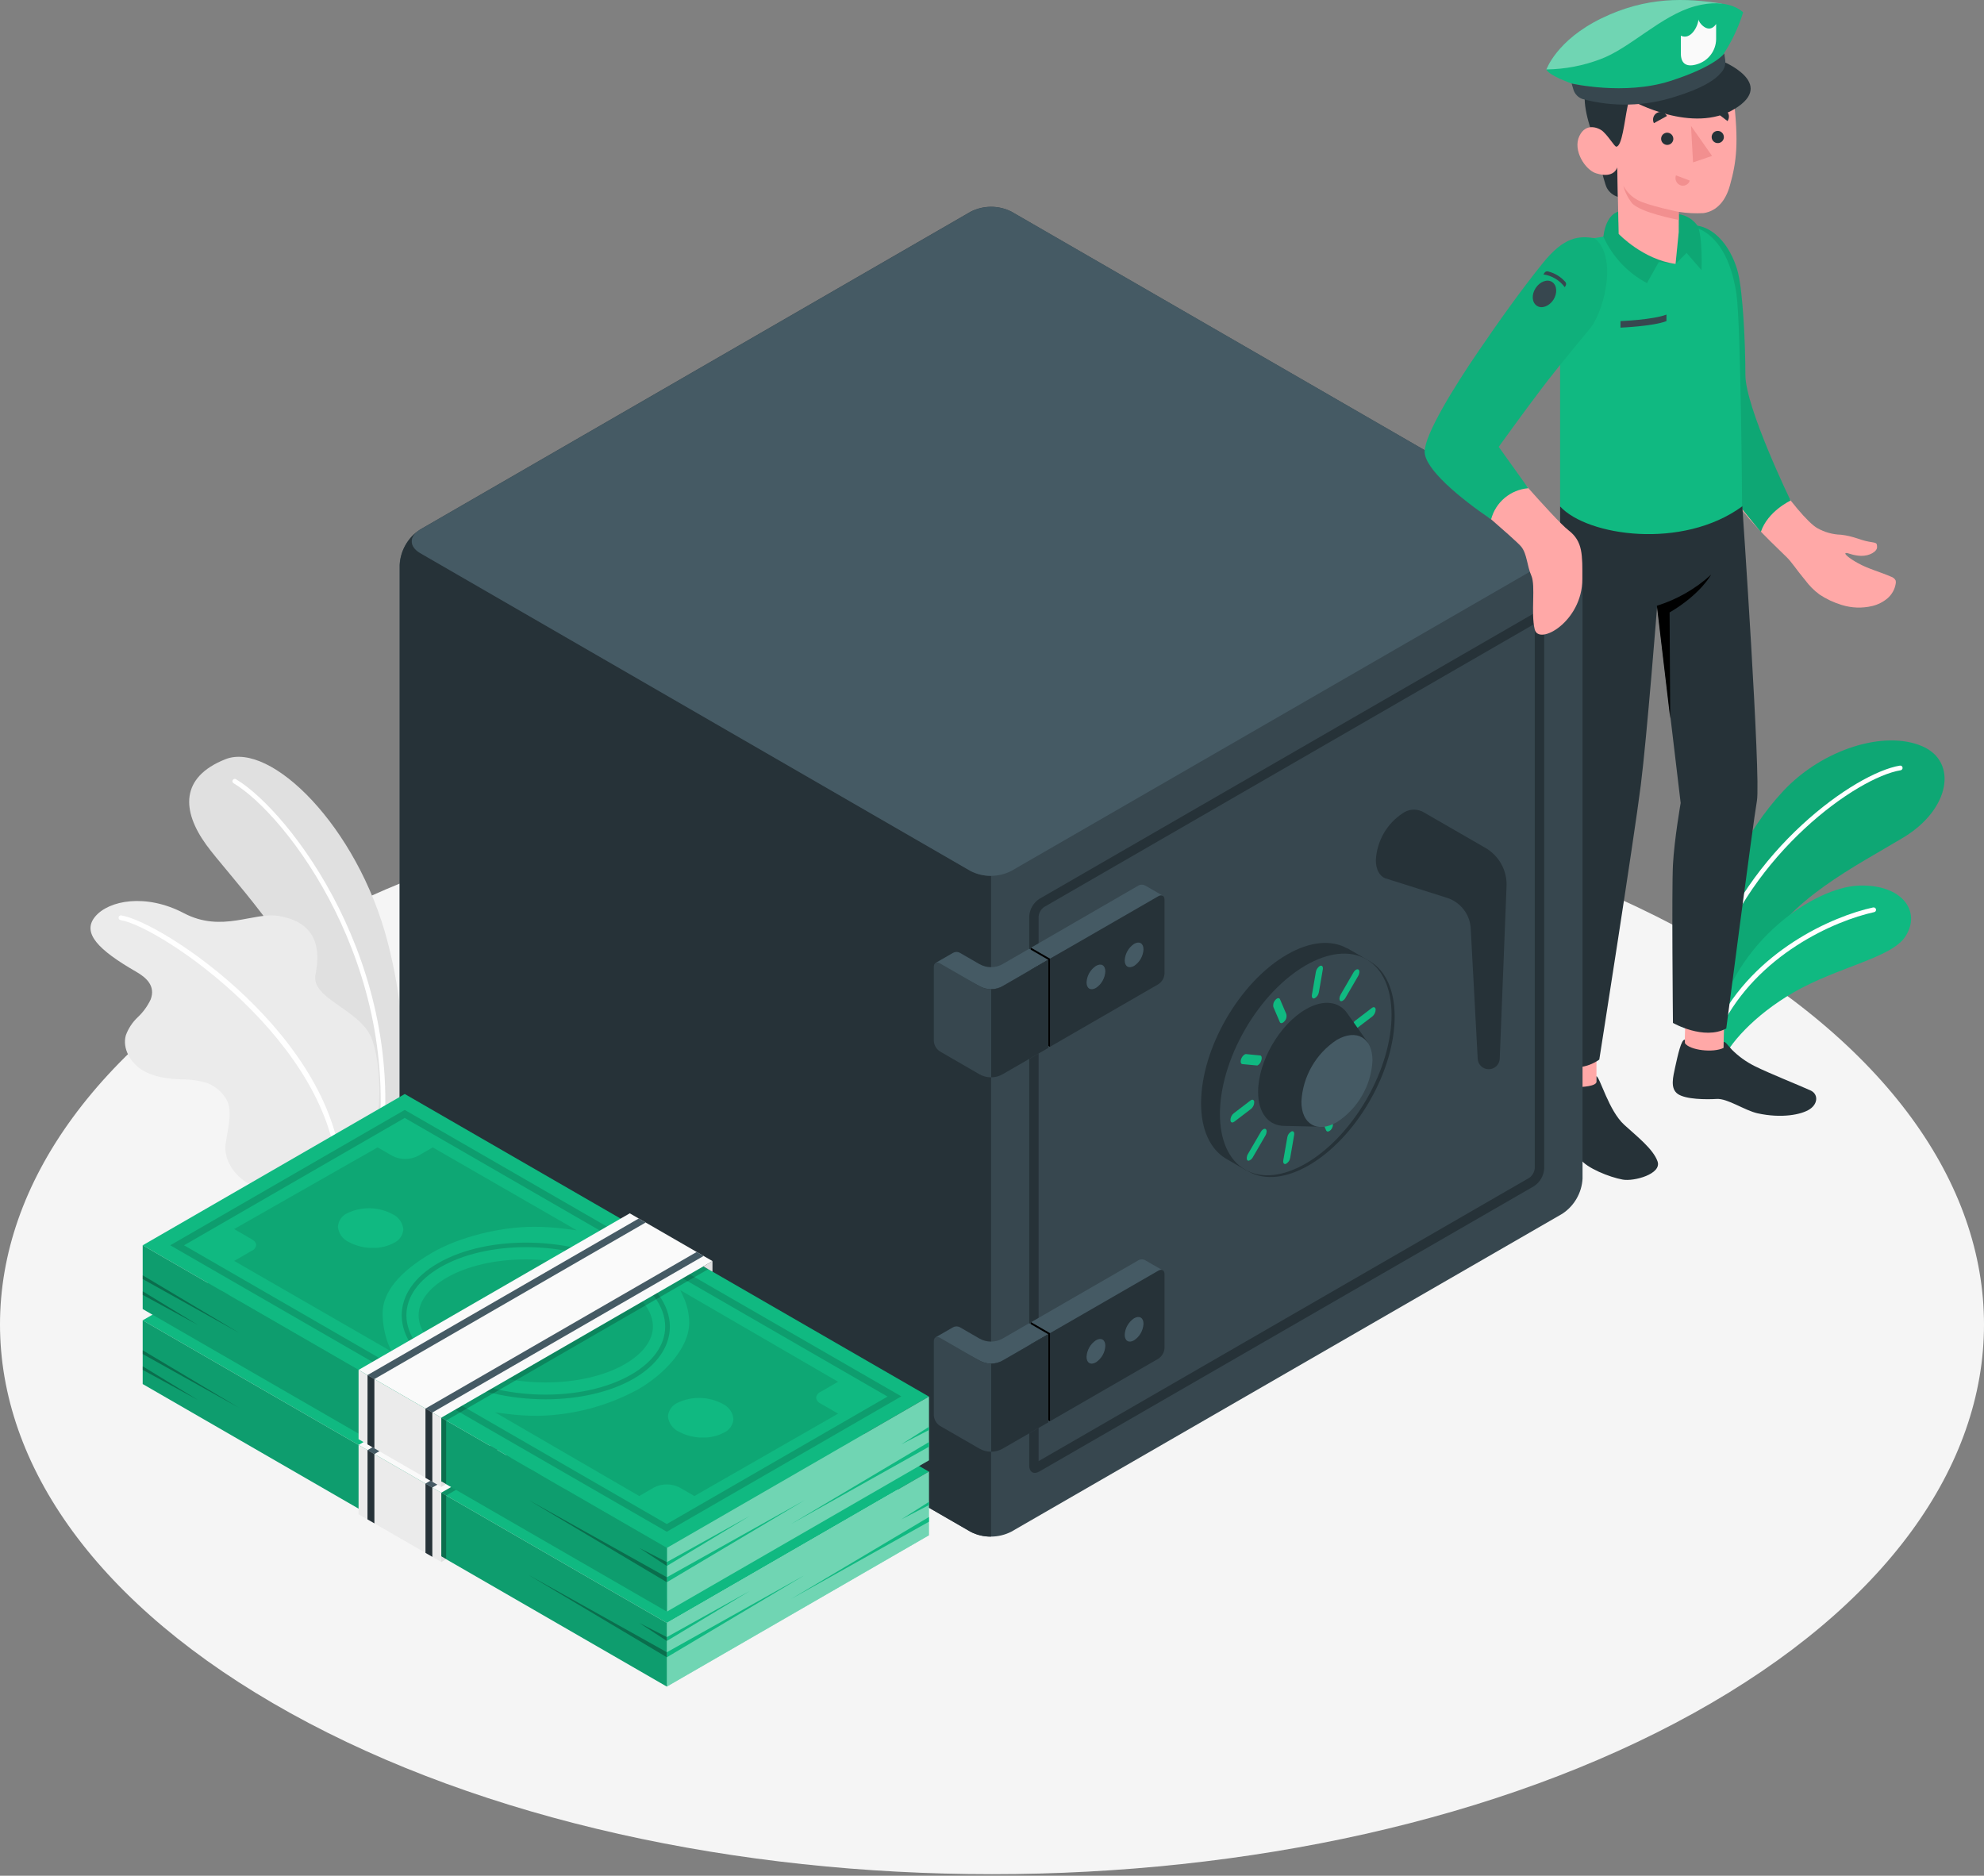 <svg width="55" height="52" viewBox="0 0 55 52" fill="none" xmlns="http://www.w3.org/2000/svg">
<rect x="0" y="0" width="55" height="52" fill="#808080" stroke="none"/>
<path d="M8.055 47.495C18.794 53.445 36.206 53.445 46.946 47.495C57.685 41.545 57.685 31.896 46.946 25.946C36.206 19.996 18.794 19.996 8.055 25.945C-2.685 31.894 -2.685 41.543 8.055 47.495Z" fill="#F5F5F5"/>
<path d="M47.57 25.605C47.645 24.665 48.37 23.063 49.443 21.921C50.516 20.779 52.233 20.229 53.292 20.69C54.278 21.118 54.062 22.439 52.76 23.221C51.458 24.004 49.52 24.963 48.855 26.445L47.569 28.223L47.57 25.605Z" fill="#10B981"/>
<path opacity="0.1" d="M47.57 25.605C47.645 24.665 48.37 23.063 49.443 21.921C50.516 20.779 52.233 20.229 53.292 20.69C54.278 21.118 54.062 22.439 52.76 23.221C51.458 24.004 49.52 24.963 48.855 26.445L47.569 28.223L47.57 25.605Z" fill="black"/>
<path d="M47.435 26.835H47.416C47.407 26.833 47.4 26.828 47.393 26.823C47.387 26.817 47.381 26.81 47.377 26.802C47.373 26.795 47.371 26.786 47.371 26.777C47.37 26.769 47.371 26.76 47.374 26.752C48.43 23.565 51.425 21.429 52.668 21.225C52.677 21.223 52.685 21.224 52.694 21.225C52.702 21.227 52.71 21.231 52.717 21.236C52.724 21.241 52.729 21.247 52.734 21.254C52.738 21.262 52.741 21.27 52.742 21.278C52.744 21.287 52.744 21.295 52.742 21.304C52.74 21.312 52.736 21.32 52.731 21.327C52.727 21.334 52.72 21.34 52.713 21.345C52.706 21.349 52.698 21.352 52.689 21.354C51.473 21.553 48.538 23.654 47.498 26.794C47.493 26.806 47.484 26.817 47.473 26.824C47.462 26.832 47.449 26.836 47.435 26.835Z" fill="white"/>
<path d="M47.711 29.484C47.905 28.963 48.623 28.149 49.721 27.512C50.94 26.808 52.43 26.559 52.817 25.967C53.282 25.255 52.71 24.501 51.515 24.552C50.32 24.603 48.103 26.054 47.573 28.457L47.711 29.484Z" fill="#10B981"/>
<path d="M47.656 28.505C47.646 28.505 47.636 28.503 47.626 28.499C47.611 28.491 47.6 28.477 47.595 28.461C47.589 28.445 47.59 28.427 47.598 28.412C48.629 26.359 50.804 25.399 51.927 25.157C51.945 25.154 51.963 25.157 51.977 25.167C51.992 25.176 52.002 25.191 52.006 25.209C52.01 25.226 52.006 25.244 51.997 25.259C51.987 25.273 51.972 25.284 51.955 25.287C50.855 25.526 48.722 26.465 47.715 28.474C47.709 28.484 47.7 28.492 47.69 28.497C47.68 28.503 47.668 28.506 47.656 28.505Z" fill="white"/>
<path d="M9.953 32.343L11.01 31.732C11.01 31.732 11.57 29.242 10.737 26.079C9.904 22.916 7.51 20.55 6.251 21.047C4.992 21.545 5.033 22.479 5.723 23.427C6.295 24.216 8.153 26.109 9.047 28.298C9.58 29.584 9.886 30.953 9.953 32.343Z" fill="#E0E0E0"/>
<path d="M10.516 32.082H10.505C10.496 32.081 10.488 32.078 10.48 32.074C10.473 32.07 10.466 32.064 10.461 32.057C10.456 32.05 10.452 32.042 10.45 32.034C10.448 32.025 10.447 32.017 10.449 32.008C11.172 26.801 7.944 22.591 6.476 21.714C6.468 21.709 6.462 21.704 6.457 21.697C6.452 21.69 6.448 21.682 6.446 21.674C6.444 21.665 6.443 21.657 6.445 21.648C6.446 21.64 6.449 21.631 6.454 21.624C6.458 21.617 6.464 21.61 6.47 21.605C6.477 21.6 6.485 21.596 6.493 21.594C6.501 21.592 6.51 21.592 6.518 21.593C6.527 21.595 6.535 21.598 6.542 21.602C8.033 22.494 11.309 26.758 10.577 32.026C10.575 32.041 10.568 32.055 10.557 32.065C10.546 32.075 10.531 32.081 10.516 32.082Z" fill="white"/>
<path d="M9.954 32.343L8.367 33.254C8.036 33.088 7.678 32.985 7.31 32.948C6.634 32.863 6.185 32.212 6.252 31.727C6.297 31.399 6.401 31.025 6.352 30.695C6.306 30.398 6.019 30.13 5.751 30.027C5.522 29.956 5.284 29.921 5.045 29.925C4.664 29.908 4.264 29.864 3.942 29.665C3.621 29.466 3.384 29.067 3.489 28.7C3.559 28.509 3.673 28.337 3.821 28.198C3.969 28.059 4.089 27.893 4.176 27.71C4.316 27.341 4.069 27.108 3.772 26.938C2.731 26.338 2.262 25.865 2.637 25.412C3.012 24.959 4.043 24.761 5.098 25.316C6.154 25.87 7.029 25.276 7.725 25.393C8.816 25.575 8.881 26.346 8.746 27.016C8.611 27.686 9.957 27.969 10.296 28.769C10.542 29.356 10.748 31.274 9.954 32.343Z" fill="#EBEBEB"/>
<path d="M9.423 32.712C9.406 32.712 9.39 32.706 9.378 32.694C9.366 32.682 9.359 32.666 9.358 32.65C9.228 28.933 4.465 25.692 3.341 25.507C3.333 25.506 3.325 25.503 3.317 25.498C3.31 25.493 3.304 25.487 3.299 25.48C3.294 25.473 3.29 25.465 3.289 25.457C3.287 25.449 3.286 25.44 3.288 25.431C3.289 25.423 3.292 25.415 3.297 25.408C3.301 25.401 3.307 25.394 3.314 25.389C3.321 25.384 3.329 25.381 3.337 25.379C3.345 25.377 3.354 25.377 3.362 25.378C4.545 25.573 9.358 28.79 9.488 32.646C9.488 32.654 9.487 32.663 9.484 32.671C9.481 32.679 9.477 32.686 9.471 32.692C9.465 32.698 9.458 32.703 9.45 32.707C9.443 32.71 9.434 32.712 9.426 32.712H9.423Z" fill="white"/>
<path d="M51.79 15.013C51.559 14.97 51.366 14.859 51.035 14.824C50.807 14.818 50.584 14.756 50.384 14.644C50.124 14.502 49.579 13.842 49.133 13.176C48.661 12.415 48.322 11.578 48.132 10.703C47.944 9.643 47.907 8.099 47.834 7.478C47.761 6.857 47.502 6.676 47.165 6.536C46.768 6.37 46.353 6.61 46.349 7.508C46.367 8.745 46.522 9.975 46.811 11.178C47.05 12.064 47.435 12.905 47.949 13.665C48.417 14.373 48.9 14.837 49.511 15.428C49.679 15.588 49.763 15.748 50.048 16.09C50.159 16.239 50.29 16.371 50.439 16.481C50.629 16.607 50.837 16.705 51.055 16.771C51.33 16.857 51.624 16.867 51.905 16.8C52.059 16.762 52.203 16.69 52.324 16.588C52.445 16.484 52.526 16.341 52.552 16.184C52.559 16.153 52.559 16.121 52.55 16.09C52.522 16.04 52.476 16.003 52.42 15.986C52.123 15.856 51.784 15.768 51.502 15.61C51.266 15.48 51.112 15.35 51.168 15.333C51.224 15.316 51.353 15.403 51.59 15.41C51.827 15.416 52.043 15.289 52.036 15.162C52.03 15.036 52.022 15.056 51.79 15.013Z" fill="#FFA8A7"/>
<path d="M46.476 10.396C46.476 10.396 46.26 8.674 46.204 7.718C46.148 6.761 46.441 6.483 46.8 6.244C47.593 6.183 48.047 7.012 48.182 7.565C48.316 8.118 48.385 9.497 48.385 10.394C48.385 11.291 49.638 13.877 49.638 13.877C49.638 13.877 49.006 14.17 48.814 14.744C48.814 14.744 47.808 13.557 47.434 12.952C46.75 11.839 46.562 11.158 46.476 10.396Z" fill="#10B981"/>
<path opacity="0.1" d="M46.476 10.396C46.476 10.396 46.26 8.674 46.204 7.718C46.148 6.761 46.441 6.483 46.8 6.244C47.593 6.183 48.047 7.012 48.182 7.565C48.316 8.118 48.385 9.497 48.385 10.394C48.385 11.291 49.638 13.877 49.638 13.877C49.638 13.877 49.006 14.17 48.814 14.744C48.814 14.744 47.808 13.557 47.434 12.952C46.75 11.839 46.562 11.158 46.476 10.396Z" fill="black"/>
<path d="M43.177 30.521H44.257V28.676H43.177V30.521Z" fill="#FFA8A7"/>
<path d="M46.695 29.179L47.773 29.217L47.828 27.263L46.75 27.226L46.695 29.179Z" fill="#FFA8A7"/>
<path d="M44.257 29.989V29.834C44.36 29.88 44.599 30.795 45.028 31.184C45.367 31.495 45.832 31.853 45.951 32.2C46.069 32.546 45.3 32.758 44.986 32.702C44.616 32.636 43.977 32.377 43.814 32.136C43.652 31.895 43.579 31.538 43.449 31.361C43.319 31.184 43.017 30.988 42.946 30.783C42.907 30.671 42.946 30.425 43.007 30.217C43.069 30.009 43.111 29.817 43.177 29.834V29.953C43.331 30.073 43.521 30.137 43.717 30.135C43.876 30.14 44.258 30.109 44.257 29.989Z" fill="#263238"/>
<path d="M47.785 28.884C47.841 28.884 47.886 28.965 48.01 29.099C48.195 29.285 48.409 29.439 48.644 29.556C49.049 29.758 49.834 30.069 50.189 30.229C50.41 30.329 50.4 30.597 50.171 30.749C49.942 30.902 49.39 31.01 48.722 30.864C48.36 30.782 47.888 30.447 47.59 30.466C47.292 30.484 46.732 30.48 46.512 30.328C46.292 30.175 46.382 29.851 46.441 29.573C46.509 29.268 46.607 28.802 46.708 28.823V28.919C46.839 29.116 47.498 29.195 47.784 29.049L47.785 28.884Z" fill="#263238"/>
<path d="M43.249 14.039C43.249 15.069 43.249 21.499 43.249 21.499C43.225 21.795 43.005 22.309 42.946 23.57C42.873 25.117 42.816 29.357 42.816 29.357C42.816 29.357 43.622 29.877 44.335 29.375C44.335 29.375 45.293 23.296 45.486 21.764C45.655 20.427 45.94 16.794 45.94 16.794L46.591 22.261C46.591 22.261 46.415 23.266 46.377 23.975C46.34 24.685 46.377 28.358 46.377 28.358C46.377 28.358 47.229 28.848 47.855 28.513C47.855 28.513 48.593 22.84 48.705 22.2C48.817 21.559 48.3 14.033 48.3 14.033L43.249 14.039Z" fill="#263238"/>
<path d="M45.932 16.793C46.49 16.619 47.003 16.325 47.435 15.931C47.435 15.931 47.146 16.474 46.284 16.979L46.302 19.919L45.932 16.793Z" fill="black"/>
<path d="M44.285 6.588C44.134 6.608 43.985 6.643 43.84 6.691C43.543 6.806 43.408 7.171 43.338 7.493C43.278 7.762 43.248 8.037 43.249 8.313V14.04C44.005 14.863 46.642 15.246 48.294 14.04C48.294 14.04 48.261 8.982 48.137 8.151C47.922 6.708 47.226 6.199 46.537 6.247L44.87 6.484L44.285 6.588Z" fill="#10B981"/>
<path d="M44.923 9.083C44.923 9.083 45.826 9.047 46.197 8.902V8.721C45.826 8.866 44.923 8.902 44.923 8.902V9.083Z" fill="#37474F"/>
<path d="M46.45 7.317L44.871 6.154L44.864 5.868C44.864 5.868 44.53 5.919 44.448 6.559C44.696 7.111 45.121 7.565 45.657 7.848L45.985 7.263L46.45 7.317Z" fill="#10B981"/>
<path opacity="0.1" d="M46.45 7.317L44.871 6.154L44.864 5.868C44.864 5.868 44.53 5.919 44.448 6.559C44.696 7.111 45.121 7.565 45.657 7.848L45.985 7.263L46.45 7.317Z" fill="black"/>
<path d="M46.536 5.937C46.638 5.952 46.736 5.987 46.824 6.04C46.912 6.093 46.988 6.163 47.049 6.245C47.206 6.506 47.169 7.489 47.169 7.489L46.754 7.012L46.449 7.317C46.482 6.987 46.538 6.435 46.538 6.435L46.536 5.937Z" fill="#10B981"/>
<path opacity="0.1" d="M46.536 5.937C46.638 5.952 46.736 5.987 46.824 6.04C46.912 6.093 46.988 6.163 47.049 6.245C47.206 6.506 47.169 7.489 47.169 7.489L46.754 7.012L46.449 7.317C46.482 6.987 46.538 6.435 46.538 6.435L46.536 5.937Z" fill="black"/>
<path d="M44.198 3.854C44.198 3.854 44.445 5.026 44.546 5.212C44.611 5.33 44.721 5.418 44.85 5.458L44.833 4.638L44.198 3.854Z" fill="#263238"/>
<path d="M44.51 2.184C44.423 2.174 44.336 2.184 44.253 2.212C44.171 2.241 44.096 2.289 44.035 2.351C43.831 2.56 43.944 3.214 44.199 3.854L44.666 3.907L44.51 2.184Z" fill="#263238"/>
<path d="M44.806 3.908C44.712 3.963 44.578 3.777 44.462 3.663C44.346 3.548 43.969 3.376 43.782 3.773C43.594 4.17 43.947 4.712 44.245 4.804C44.757 4.966 44.833 4.638 44.833 4.638L44.872 6.484C44.872 6.484 45.54 7.193 46.449 7.317L46.537 6.436V5.873C46.765 5.91 46.997 5.921 47.227 5.908C47.605 5.85 47.842 5.553 47.955 5.145C48.138 4.495 48.209 3.962 48.053 2.672C47.882 1.261 46.24 1.24 45.355 1.804C44.47 2.368 44.806 3.908 44.806 3.908Z" fill="#FFA8A7"/>
<path d="M44.806 4.066C44.758 4.066 44.58 3.769 44.462 3.663C44.301 3.516 44.509 2.184 44.509 2.184C44.703 1.273 46.287 1.142 47.173 1.433C47.632 1.575 47.929 1.782 47.912 2.17C47.853 2.43 47.292 2.56 47.079 2.587C46.48 2.66 45.557 2.499 45.429 2.482C45.256 2.458 45.208 2.513 45.114 2.974C45.032 3.378 44.964 4.062 44.806 4.066Z" fill="#263238"/>
<path d="M44.511 2.292L43.944 1.987C43.962 1.949 43.988 1.915 44.019 1.887C44.051 1.859 44.088 1.838 44.128 1.824C44.168 1.811 44.211 1.806 44.253 1.81C44.295 1.813 44.336 1.826 44.373 1.845C44.449 1.888 44.506 1.958 44.532 2.041C44.558 2.124 44.55 2.214 44.511 2.292Z" fill="#263238"/>
<path d="M46.536 5.873C46.536 5.873 45.697 5.704 45.402 5.548C45.231 5.457 45.091 5.317 45 5.145C45.044 5.317 45.123 5.478 45.231 5.619C45.445 5.894 46.54 6.097 46.54 6.097L46.536 5.873Z" fill="#F28F8F"/>
<path d="M46.388 3.854C46.386 3.887 46.375 3.919 46.356 3.946C46.337 3.973 46.31 3.994 46.279 4.006C46.247 4.018 46.214 4.02 46.181 4.013C46.149 4.005 46.119 3.989 46.096 3.964C46.073 3.94 46.058 3.91 46.052 3.877C46.046 3.845 46.05 3.811 46.063 3.78C46.076 3.75 46.098 3.724 46.126 3.706C46.154 3.688 46.187 3.678 46.22 3.678C46.242 3.679 46.265 3.684 46.285 3.693C46.306 3.702 46.325 3.715 46.34 3.731C46.356 3.748 46.368 3.767 46.376 3.788C46.384 3.809 46.388 3.832 46.388 3.854Z" fill="#263238"/>
<path d="M46.21 3.216L45.849 3.415C45.824 3.366 45.818 3.308 45.834 3.255C45.849 3.202 45.886 3.156 45.934 3.129C45.958 3.116 45.984 3.108 46.011 3.105C46.038 3.103 46.065 3.106 46.09 3.114C46.116 3.122 46.14 3.135 46.161 3.153C46.181 3.17 46.198 3.192 46.21 3.216Z" fill="#263238"/>
<path d="M46.461 4.862L46.844 5.006C46.837 5.032 46.823 5.056 46.806 5.077C46.788 5.098 46.767 5.115 46.742 5.127C46.718 5.139 46.691 5.146 46.664 5.148C46.637 5.15 46.61 5.146 46.584 5.136C46.531 5.116 46.489 5.076 46.466 5.024C46.442 4.973 46.441 4.914 46.461 4.862Z" fill="#F28F8F"/>
<path d="M47.89 3.357L47.56 3.104C47.576 3.082 47.596 3.063 47.618 3.048C47.642 3.034 47.667 3.024 47.694 3.02C47.721 3.016 47.748 3.018 47.775 3.024C47.801 3.031 47.825 3.043 47.847 3.06C47.89 3.095 47.919 3.145 47.927 3.2C47.935 3.255 47.921 3.311 47.89 3.357Z" fill="#263238"/>
<path d="M47.789 3.805C47.788 3.838 47.777 3.87 47.757 3.897C47.738 3.924 47.711 3.944 47.68 3.956C47.649 3.968 47.615 3.97 47.582 3.963C47.55 3.956 47.52 3.939 47.498 3.915C47.474 3.891 47.459 3.861 47.453 3.828C47.447 3.795 47.451 3.761 47.465 3.731C47.478 3.7 47.499 3.674 47.527 3.656C47.555 3.638 47.588 3.629 47.621 3.629C47.644 3.629 47.666 3.634 47.687 3.643C47.707 3.652 47.726 3.666 47.741 3.682C47.757 3.698 47.769 3.717 47.777 3.738C47.785 3.76 47.789 3.782 47.789 3.805Z" fill="#263238"/>
<path d="M46.878 3.49L46.934 4.502L47.462 4.323L46.878 3.49Z" fill="#F28F8F"/>
<path d="M45.252 2.796C45.252 2.796 46.926 3.73 48.09 3.018C49.254 2.306 47.746 1.696 47.746 1.696L45.252 2.796Z" fill="#263238"/>
<path d="M47.733 0.1C46.736 -0.055 45.65 -0.102 44.398 0.507C43.145 1.116 42.868 1.93 42.868 1.93C42.868 1.93 44.147 2.278 45.187 1.98C46.227 1.681 47.733 0.1 47.733 0.1Z" fill="#10B981"/>
<path opacity="0.4" d="M47.733 0.1C46.736 -0.055 45.65 -0.102 44.398 0.507C43.145 1.116 42.868 1.93 42.868 1.93C42.868 1.93 44.147 2.278 45.187 1.98C46.227 1.681 47.733 0.1 47.733 0.1Z" fill="white"/>
<path d="M43.568 2.315C43.568 2.315 42.927 2.09 42.868 1.925C43.377 1.919 43.88 1.824 44.355 1.645C45.187 1.343 46.047 0.429 46.987 0.173C47.927 -0.084 48.323 0.343 48.323 0.343C48.199 0.744 48.02 1.126 47.792 1.478C47.792 1.478 47.501 2.145 46.4 2.426C45.299 2.707 43.568 2.315 43.568 2.315Z" fill="#10B981"/>
<path d="M43.568 2.315L43.62 2.491C43.639 2.549 43.671 2.602 43.714 2.646C43.756 2.69 43.808 2.723 43.866 2.744C44.709 2.971 45.6 2.95 46.432 2.683C47.213 2.444 47.555 2.202 47.694 2.032C47.745 1.984 47.784 1.925 47.806 1.86C47.829 1.794 47.835 1.724 47.825 1.655L47.799 1.482C47.799 1.482 47.559 1.844 46.294 2.248C45.028 2.651 43.568 2.315 43.568 2.315Z" fill="#37474F"/>
<path d="M47.083 0.538C47.075 0.73 46.869 1.12 46.596 0.99V1.481C46.596 1.788 46.777 1.871 47.067 1.774C47.212 1.726 47.339 1.635 47.43 1.512C47.521 1.39 47.571 1.242 47.574 1.089C47.574 0.995 47.574 0.666 47.574 0.666C47.359 0.981 47.083 0.614 47.083 0.538Z" fill="#FAFAFA"/>
<path d="M26.906 5.869L11.641 14.682C11.477 14.789 11.341 14.933 11.243 15.103C11.145 15.272 11.088 15.463 11.078 15.658V32.673C11.088 32.869 11.145 33.059 11.243 33.229C11.341 33.399 11.477 33.543 11.641 33.65L26.906 42.464C27.08 42.552 27.273 42.599 27.469 42.599C27.665 42.599 27.858 42.552 28.033 42.464L43.308 33.65C43.472 33.543 43.608 33.399 43.706 33.229C43.804 33.059 43.861 32.869 43.871 32.673V15.658C43.861 15.463 43.804 15.272 43.706 15.103C43.608 14.933 43.472 14.789 43.308 14.682L28.042 5.869C27.866 5.779 27.672 5.732 27.474 5.732C27.276 5.732 27.081 5.779 26.906 5.869Z" fill="#37474F"/>
<path d="M27.474 24.281V42.598C27.279 42.603 27.084 42.558 26.911 42.468L11.645 33.655C11.481 33.548 11.345 33.404 11.247 33.234C11.149 33.064 11.092 32.874 11.082 32.678V15.658C11.092 15.474 11.143 15.294 11.23 15.132C11.318 14.97 11.44 14.829 11.588 14.718C11.335 14.899 11.355 15.165 11.645 15.333L26.905 24.146C27.08 24.239 27.276 24.285 27.474 24.281Z" fill="#263238"/>
<path d="M43.307 14.682L28.042 5.869C27.867 5.781 27.674 5.734 27.478 5.734C27.282 5.734 27.089 5.781 26.915 5.869L11.65 14.682C11.339 14.862 11.339 15.153 11.65 15.333L26.905 24.146C27.08 24.234 27.273 24.281 27.469 24.281C27.665 24.281 27.858 24.234 28.033 24.146L43.307 15.333C43.613 15.153 43.613 14.862 43.307 14.682Z" fill="#455A64"/>
<path d="M28.813 24.919L42.527 17.002C42.681 16.912 42.808 16.985 42.808 17.164V32.395C42.802 32.492 42.774 32.587 42.725 32.672C42.676 32.757 42.608 32.829 42.527 32.883L28.813 40.794C28.658 40.883 28.532 40.812 28.532 40.631V25.407C28.537 25.309 28.565 25.214 28.614 25.129C28.663 25.044 28.731 24.972 28.813 24.919Z" fill="#263238"/>
<path d="M28.792 25.407C28.797 25.355 28.813 25.305 28.839 25.261C28.865 25.216 28.901 25.177 28.943 25.146L42.546 17.292V32.392C42.54 32.444 42.524 32.493 42.498 32.538C42.472 32.583 42.437 32.622 42.395 32.652L28.792 40.506V25.407Z" fill="#37474F"/>
<path d="M28.579 26.274L31.556 24.552C31.586 24.535 31.62 24.526 31.654 24.526C31.688 24.526 31.722 24.535 31.752 24.552L32.233 24.83L29.109 26.575L28.579 26.274Z" fill="#455A64"/>
<path d="M32.282 24.942V26.994C32.278 27.052 32.261 27.109 32.232 27.16C32.202 27.21 32.161 27.253 32.112 27.285L29.108 29.02V26.578L32.112 24.845C32.205 24.791 32.282 24.834 32.282 24.942Z" fill="#263238"/>
<path d="M28.579 26.274L29.108 26.578V29.022L28.579 28.716V26.274Z" fill="black"/>
<path d="M30.382 26.778C30.528 26.693 30.642 26.761 30.642 26.93C30.637 27.022 30.611 27.111 30.566 27.19C30.521 27.27 30.458 27.338 30.382 27.388C30.236 27.472 30.121 27.404 30.121 27.235C30.126 27.143 30.152 27.055 30.197 26.975C30.242 26.896 30.306 26.828 30.382 26.778Z" fill="#455A64"/>
<path d="M31.439 26.167C31.585 26.083 31.7 26.15 31.7 26.32C31.695 26.411 31.669 26.5 31.624 26.58C31.579 26.659 31.515 26.727 31.439 26.778C31.292 26.861 31.179 26.793 31.179 26.624C31.184 26.533 31.21 26.444 31.255 26.365C31.3 26.285 31.363 26.218 31.439 26.167Z" fill="#455A64"/>
<path d="M28.531 26.302L27.799 26.725C27.7 26.783 27.588 26.813 27.474 26.813C27.36 26.813 27.247 26.783 27.148 26.725L26.613 26.417C26.584 26.4 26.55 26.391 26.516 26.391C26.482 26.391 26.448 26.4 26.418 26.417L25.939 26.693L27.148 27.336C27.247 27.393 27.36 27.423 27.474 27.423C27.588 27.423 27.7 27.393 27.799 27.336L29.059 26.608L28.531 26.302Z" fill="#455A64"/>
<path d="M26.056 29.148L27.148 29.78C27.247 29.837 27.359 29.867 27.474 29.867C27.588 29.867 27.7 29.837 27.799 29.78L29.059 29.052V26.608L27.799 27.336C27.7 27.393 27.588 27.423 27.474 27.423C27.359 27.423 27.247 27.393 27.148 27.336L26.056 26.706C25.963 26.653 25.887 26.696 25.887 26.804V28.855C25.89 28.914 25.907 28.971 25.936 29.022C25.966 29.073 26.007 29.116 26.056 29.148Z" fill="#37474F"/>
<path d="M27.478 29.866C27.591 29.866 27.703 29.836 27.8 29.778L29.061 29.051V26.608L27.8 27.336C27.703 27.393 27.591 27.424 27.478 27.423V29.866Z" fill="#263238"/>
<path d="M28.579 36.658L31.556 34.94C31.586 34.922 31.62 34.913 31.654 34.913C31.688 34.913 31.722 34.922 31.752 34.94L32.233 35.218L29.109 36.963L28.579 36.658Z" fill="#455A64"/>
<path d="M32.282 35.322V37.374C32.279 37.432 32.261 37.489 32.232 37.54C32.203 37.591 32.162 37.635 32.112 37.667L29.108 39.401V36.959L32.112 35.226C32.205 35.171 32.282 35.214 32.282 35.322Z" fill="#263238"/>
<path d="M28.579 36.654L29.108 36.959V39.401L28.579 39.096V36.654Z" fill="black"/>
<path d="M30.382 37.156C30.528 37.072 30.642 37.141 30.642 37.309C30.638 37.4 30.612 37.489 30.567 37.569C30.521 37.648 30.458 37.716 30.382 37.767C30.236 37.852 30.121 37.784 30.121 37.615C30.126 37.523 30.152 37.434 30.197 37.355C30.242 37.275 30.306 37.207 30.382 37.156Z" fill="#455A64"/>
<path d="M31.439 36.546C31.585 36.462 31.7 36.531 31.7 36.698C31.695 36.79 31.669 36.879 31.624 36.959C31.579 37.038 31.515 37.106 31.439 37.157C31.292 37.241 31.179 37.173 31.179 37.004C31.183 36.913 31.209 36.824 31.255 36.744C31.3 36.665 31.363 36.597 31.439 36.546Z" fill="#455A64"/>
<path d="M28.531 36.683L27.799 37.106C27.7 37.163 27.588 37.193 27.474 37.193C27.36 37.193 27.247 37.163 27.148 37.106L26.613 36.797C26.584 36.78 26.55 36.771 26.516 36.771C26.482 36.771 26.448 36.78 26.418 36.797L25.939 37.073L27.148 37.716C27.247 37.773 27.36 37.803 27.474 37.803C27.588 37.803 27.7 37.773 27.799 37.716L29.059 36.989L28.531 36.683Z" fill="#455A64"/>
<path d="M26.056 39.528L27.148 40.158C27.247 40.215 27.359 40.246 27.474 40.246C27.588 40.246 27.7 40.215 27.799 40.158L29.059 39.431V36.989L27.799 37.716C27.7 37.773 27.588 37.803 27.474 37.803C27.359 37.803 27.247 37.773 27.148 37.716L26.056 37.086C25.963 37.032 25.887 37.076 25.887 37.184V39.236C25.89 39.294 25.907 39.351 25.937 39.402C25.966 39.453 26.007 39.496 26.056 39.528Z" fill="#37474F"/>
<path d="M27.478 40.246C27.591 40.245 27.702 40.215 27.8 40.158L29.061 39.431V36.989L27.8 37.716C27.702 37.773 27.591 37.803 27.478 37.803V40.246Z" fill="#263238"/>
<path d="M37.804 26.756L37.893 26.602L37.355 26.291H37.345C36.915 26.051 36.327 26.089 35.676 26.465C34.362 27.224 33.296 29.069 33.296 30.587C33.296 31.331 33.557 31.857 33.971 32.112L33.986 32.121L34.002 32.13L34.539 32.442L34.629 32.284C34.998 32.267 35.357 32.156 35.671 31.96C36.986 31.201 38.05 29.356 38.05 27.839C38.063 27.462 37.979 27.089 37.804 26.756Z" fill="#263238"/>
<path d="M37.966 30.529C38.895 28.92 38.895 27.18 37.966 26.644C37.037 26.108 35.531 26.978 34.602 28.587C33.672 30.197 33.672 31.936 34.601 32.472C35.53 33.009 37.036 32.139 37.966 30.529Z" fill="#263238"/>
<path d="M37.88 30.481C38.809 28.871 38.809 27.132 37.88 26.595C36.951 26.059 35.445 26.929 34.516 28.538C33.587 30.148 33.586 31.887 34.515 32.424C35.444 32.96 36.95 32.09 37.88 30.481Z" fill="#37474F"/>
<path d="M36.442 27.676C36.389 27.696 36.356 27.651 36.369 27.577L36.478 26.945C36.484 26.909 36.498 26.875 36.519 26.846C36.539 26.817 36.566 26.792 36.598 26.775C36.65 26.756 36.684 26.8 36.671 26.874L36.562 27.506C36.556 27.541 36.543 27.575 36.522 27.605C36.501 27.635 36.474 27.659 36.442 27.676Z" fill="#10B981"/>
<path d="M35.546 28.359C35.539 28.363 35.533 28.364 35.526 28.365C35.519 28.365 35.512 28.364 35.506 28.362C35.499 28.359 35.494 28.355 35.489 28.351C35.484 28.346 35.48 28.34 35.478 28.333L35.301 27.919C35.293 27.885 35.294 27.849 35.303 27.814C35.312 27.78 35.33 27.749 35.354 27.723C35.405 27.663 35.462 27.655 35.484 27.703L35.661 28.117C35.669 28.152 35.668 28.188 35.659 28.221C35.65 28.256 35.632 28.287 35.608 28.312C35.592 28.334 35.571 28.35 35.546 28.359Z" fill="#10B981"/>
<path d="M34.861 29.537C34.851 29.539 34.842 29.539 34.832 29.537L34.442 29.5C34.395 29.5 34.38 29.429 34.409 29.352C34.438 29.276 34.499 29.222 34.539 29.222L34.93 29.26C34.975 29.26 34.991 29.33 34.962 29.407C34.955 29.434 34.942 29.46 34.925 29.482C34.907 29.505 34.886 29.523 34.861 29.537Z" fill="#10B981"/>
<path d="M34.186 31.114C34.144 31.129 34.113 31.107 34.11 31.055C34.11 31.018 34.118 30.982 34.134 30.949C34.15 30.915 34.173 30.886 34.202 30.863L34.664 30.51C34.718 30.468 34.766 30.486 34.77 30.551C34.77 30.588 34.762 30.625 34.746 30.658C34.73 30.691 34.708 30.721 34.679 30.744L34.216 31.097C34.207 31.104 34.197 31.11 34.186 31.114Z" fill="#10B981"/>
<path d="M34.637 32.171C34.629 32.175 34.62 32.178 34.611 32.178C34.602 32.178 34.593 32.175 34.585 32.171C34.55 32.144 34.555 32.063 34.596 31.991L34.951 31.382C34.992 31.31 35.055 31.275 35.09 31.303C35.125 31.33 35.12 31.412 35.078 31.483L34.725 32.092C34.705 32.127 34.674 32.154 34.637 32.171Z" fill="#10B981"/>
<path d="M35.648 32.266C35.595 32.285 35.562 32.241 35.575 32.167L35.685 31.536C35.69 31.5 35.703 31.466 35.724 31.436C35.745 31.407 35.772 31.383 35.803 31.365C35.856 31.346 35.889 31.39 35.876 31.464L35.767 32.097C35.761 32.132 35.748 32.166 35.727 32.195C35.706 32.224 35.68 32.248 35.648 32.266Z" fill="#10B981"/>
<path d="M36.831 31.365C36.825 31.368 36.818 31.37 36.811 31.37C36.804 31.371 36.797 31.369 36.791 31.367C36.785 31.364 36.779 31.36 36.774 31.355C36.769 31.35 36.766 31.344 36.763 31.338L36.586 30.93C36.579 30.896 36.579 30.86 36.589 30.826C36.598 30.792 36.615 30.761 36.64 30.735C36.69 30.675 36.749 30.666 36.77 30.715L36.946 31.128C36.953 31.163 36.953 31.199 36.943 31.233C36.934 31.267 36.916 31.299 36.892 31.325C36.875 31.343 36.854 31.356 36.831 31.365Z" fill="#10B981"/>
<path d="M37.734 29.811C37.724 29.813 37.715 29.813 37.705 29.811L37.315 29.773C37.269 29.773 37.255 29.703 37.283 29.626C37.312 29.549 37.372 29.496 37.413 29.496L37.804 29.534C37.851 29.534 37.865 29.604 37.837 29.681C37.821 29.736 37.784 29.782 37.734 29.811Z" fill="#10B981"/>
<path d="M37.551 28.549C37.51 28.565 37.479 28.542 37.475 28.489C37.475 28.453 37.484 28.417 37.499 28.384C37.515 28.351 37.538 28.321 37.566 28.298L38.03 27.944C38.084 27.902 38.131 27.922 38.136 27.987C38.135 28.023 38.127 28.059 38.111 28.092C38.095 28.125 38.073 28.155 38.045 28.178L37.581 28.532C37.571 28.54 37.561 28.545 37.551 28.549Z" fill="#10B981"/>
<path d="M37.208 27.749C37.2 27.753 37.191 27.756 37.182 27.756C37.173 27.756 37.164 27.753 37.156 27.749C37.121 27.721 37.126 27.641 37.167 27.569L37.52 26.96C37.562 26.888 37.624 26.853 37.661 26.88C37.697 26.908 37.691 26.99 37.649 27.061L37.295 27.669C37.275 27.704 37.245 27.732 37.208 27.749Z" fill="#10B981"/>
<path d="M37.353 28.098C37.126 27.762 36.694 27.694 36.198 27.981C35.469 28.402 34.877 29.428 34.877 30.27C34.877 30.873 35.179 31.217 35.617 31.213L36.634 31.236L37.914 28.893L37.353 28.098Z" fill="#263238"/>
<path d="M37.059 28.828C36.772 29.016 36.534 29.269 36.364 29.566C36.193 29.864 36.095 30.197 36.077 30.54C36.077 31.168 36.519 31.422 37.063 31.108C37.35 30.921 37.588 30.669 37.759 30.373C37.931 30.076 38.03 29.744 38.048 29.402C38.048 28.769 37.607 28.514 37.059 28.828Z" fill="#455A64"/>
<path d="M41.764 24.569C41.773 24.355 41.723 24.143 41.62 23.956C41.517 23.769 41.364 23.613 41.179 23.506L39.417 22.49H39.409C39.325 22.453 39.233 22.439 39.141 22.448C39.05 22.458 38.963 22.491 38.888 22.544C38.67 22.687 38.488 22.879 38.358 23.105C38.229 23.332 38.154 23.586 38.141 23.846C38.141 24.107 38.245 24.291 38.41 24.354H38.421L40.113 24.89C40.296 24.948 40.458 25.061 40.575 25.213C40.693 25.365 40.761 25.549 40.771 25.741L40.965 29.356C40.97 29.434 41.004 29.507 41.061 29.56C41.117 29.613 41.192 29.642 41.27 29.642C41.347 29.642 41.422 29.613 41.479 29.56C41.536 29.507 41.57 29.434 41.575 29.356L41.764 24.569Z" fill="#263238"/>
<path d="M42.279 8.193C42.279 8.193 40.085 11.456 39.717 12.259C39.593 12.531 39.486 12.674 39.931 13.133C40.377 13.591 42.014 14.955 42.174 15.159C42.335 15.364 42.328 15.68 42.452 15.96C42.575 16.24 42.434 16.988 42.545 17.449C42.657 17.91 43.865 17.233 43.865 16.055C43.865 15.394 43.888 15.014 43.484 14.703C43.081 14.391 41.401 12.423 41.401 12.423L42.927 10.123L42.279 8.193Z" fill="#FFA8A7"/>
<path d="M42.731 10.778C43.251 10.092 44.106 9.075 44.106 9.075C44.505 8.519 44.829 7.081 44.199 6.602C43.772 6.538 43.368 6.55 42.767 7.297C42.166 8.044 41.576 8.87 40.951 9.787C40.326 10.705 39.494 12.041 39.494 12.521C39.494 13.001 40.463 13.803 41.336 14.398C41.397 14.165 41.529 13.956 41.714 13.802C41.899 13.647 42.127 13.554 42.367 13.535L41.547 12.388C41.547 12.388 42.211 11.464 42.731 10.778Z" fill="#10B981"/>
<path opacity="0.05" d="M42.731 10.778C43.251 10.092 44.106 9.075 44.106 9.075C44.505 8.519 44.829 7.081 44.199 6.602C43.772 6.538 43.368 6.55 42.767 7.297C42.166 8.044 41.576 8.87 40.951 9.787C40.326 10.705 39.494 12.041 39.494 12.521C39.494 13.001 40.463 13.803 41.336 14.398C41.397 14.165 41.529 13.956 41.714 13.802C41.899 13.647 42.127 13.554 42.367 13.535L41.547 12.388C41.547 12.388 42.211 11.464 42.731 10.778Z" fill="black"/>
<path d="M42.786 7.608C42.903 7.624 43.016 7.664 43.117 7.725C43.219 7.785 43.307 7.866 43.377 7.961L43.399 7.926C43.411 7.908 43.416 7.887 43.415 7.866C43.413 7.845 43.404 7.825 43.389 7.81C43.262 7.668 43.095 7.568 42.91 7.524C42.892 7.52 42.874 7.522 42.857 7.529C42.84 7.536 42.826 7.548 42.816 7.563L42.786 7.608Z" fill="#37474F"/>
<path d="M43.064 8.31C42.945 8.491 42.74 8.57 42.603 8.476C42.466 8.383 42.452 8.169 42.57 7.987C42.689 7.805 42.896 7.727 43.031 7.82C43.166 7.914 43.177 8.129 43.064 8.31Z" fill="#37474F"/>
<path d="M25.751 40.798L11.221 32.409L3.956 36.603L18.486 44.992L25.751 40.798Z" fill="#10B981"/>
<path opacity="0.15" d="M4.72 36.603L18.485 44.544L24.986 40.791L11.22 32.85L4.72 36.603ZM5.102 36.603L11.22 33.071L24.604 40.796L18.485 44.329L5.102 36.603Z" fill="black"/>
<g opacity="0.15">
<path d="M15.125 40.872C14.134 40.872 13.119 40.644 12.335 40.191C11.572 39.751 11.136 39.15 11.136 38.544C11.136 37.987 11.494 37.474 12.144 37.098C13.533 36.297 15.877 36.347 17.372 37.209C18.133 37.649 18.57 38.25 18.57 38.857C18.57 39.413 18.212 39.927 17.563 40.302C16.913 40.677 16.024 40.872 15.125 40.872ZM14.582 36.658C13.706 36.658 12.852 36.842 12.209 37.213C11.601 37.564 11.266 38.037 11.266 38.546C11.266 39.104 11.679 39.664 12.4 40.08C13.858 40.921 16.145 40.972 17.498 40.191C18.106 39.84 18.44 39.366 18.44 38.858C18.44 38.298 18.028 37.74 17.306 37.323C16.541 36.881 15.548 36.658 14.582 36.658Z" fill="black"/>
</g>
<g opacity="0.1">
<path d="M15.124 40.403C14.183 40.403 13.252 40.178 12.57 39.783C11.957 39.429 11.605 38.978 11.605 38.544C11.605 38.163 11.88 37.794 12.379 37.503C12.947 37.175 13.73 36.994 14.581 36.994C15.522 36.994 16.453 37.22 17.135 37.614C17.748 37.968 18.1 38.419 18.1 38.854C18.1 39.236 17.825 39.604 17.326 39.895C16.758 40.222 15.97 40.403 15.124 40.403Z" fill="black"/>
</g>
<path opacity="0.1" d="M17.72 43.557L13.726 41.236L14.046 41.278C14.332 41.314 14.62 41.333 14.908 41.332C15.88 41.315 16.832 41.064 17.686 40.601C18.393 40.193 19.106 39.463 19.106 38.752C19.105 38.504 19.05 38.26 18.945 38.035L18.859 37.849L23.233 40.389L22.754 40.666C22.673 40.713 22.624 40.77 22.624 40.83C22.629 40.866 22.644 40.901 22.667 40.929C22.69 40.958 22.72 40.98 22.754 40.994L23.234 41.271L19.25 43.557L18.834 43.314C18.726 43.259 18.606 43.231 18.484 43.231C18.363 43.231 18.243 43.259 18.134 43.314L17.72 43.557Z" fill="black"/>
<path d="M19.486 41.931C19.253 41.935 19.024 41.879 18.819 41.769C18.736 41.731 18.665 41.672 18.612 41.598C18.559 41.524 18.526 41.438 18.517 41.347C18.523 41.267 18.55 41.189 18.596 41.123C18.642 41.057 18.704 41.004 18.778 40.971C18.974 40.877 19.189 40.83 19.407 40.834C19.624 40.838 19.838 40.894 20.03 40.995C20.113 41.033 20.184 41.092 20.238 41.167C20.291 41.241 20.323 41.328 20.332 41.419C20.327 41.499 20.3 41.576 20.254 41.643C20.208 41.709 20.145 41.761 20.072 41.795C19.891 41.889 19.689 41.936 19.486 41.931Z" fill="#10B981"/>
<path opacity="0.1" d="M10.857 39.55L6.492 37.035L6.971 36.76C7.007 36.75 7.039 36.728 7.062 36.699C7.085 36.669 7.097 36.632 7.097 36.595C7.097 36.557 7.085 36.521 7.062 36.491C7.039 36.461 7.007 36.44 6.971 36.43L6.491 36.153L10.469 33.888L10.883 34.127C10.991 34.182 11.111 34.21 11.232 34.21C11.354 34.21 11.473 34.182 11.582 34.127L11.997 33.888L15.99 36.185L15.667 36.144C15.381 36.107 15.092 36.089 14.804 36.089C13.857 36.089 12.727 36.374 11.991 36.8C11.072 37.331 10.606 37.9 10.606 38.492C10.609 38.791 10.665 39.087 10.774 39.366L10.857 39.55Z" fill="black"/>
<path d="M10.336 36.673C10.103 36.677 9.873 36.621 9.668 36.511C9.585 36.473 9.514 36.414 9.461 36.339C9.408 36.265 9.376 36.178 9.367 36.088C9.373 36.008 9.4 35.93 9.446 35.864C9.492 35.798 9.554 35.746 9.628 35.713C9.824 35.618 10.039 35.571 10.257 35.576C10.474 35.58 10.688 35.635 10.88 35.738C10.963 35.776 11.034 35.835 11.087 35.909C11.14 35.983 11.172 36.07 11.181 36.161C11.175 36.241 11.148 36.318 11.102 36.384C11.056 36.45 10.993 36.502 10.92 36.536C10.741 36.631 10.539 36.678 10.336 36.673Z" fill="#10B981"/>
<path d="M25.751 40.797V42.563L18.486 46.757V44.992L25.751 40.797Z" fill="#10B981"/>
<g opacity="0.4">
<path d="M25.753 40.797V42.563L18.488 46.757V44.992L25.753 40.797Z" fill="white"/>
</g>
<path d="M18.486 45.385L20.78 44.109L18.486 45.492V45.385Z" fill="#10B981"/>
<path d="M25.751 41.636L24.985 42.122L25.751 41.725V41.636Z" fill="#10B981"/>
<path d="M25.752 42.056L21.929 44.329L25.752 42.186V42.056Z" fill="#10B981"/>
<path d="M18.486 45.805L22.309 43.666L18.486 45.945V45.805Z" fill="#10B981"/>
<path d="M18.486 46.757L3.956 38.369V36.603L18.486 44.992V46.757Z" fill="#10B981"/>
<g opacity="0.15">
<path d="M18.486 46.757L3.956 38.369V36.603L18.486 44.992V46.757Z" fill="black"/>
</g>
<g style="mix-blend-mode:multiply" opacity="0.3">
<path d="M18.487 45.385L17.721 44.992L18.487 45.492V45.385Z" fill="black"/>
</g>
<g style="mix-blend-mode:multiply" opacity="0.3">
<path d="M18.487 45.805L14.642 43.656L18.487 45.945V45.805Z" fill="black"/>
</g>
<g style="mix-blend-mode:multiply" opacity="0.3">
<path d="M3.956 37.434L6.632 39.031L3.956 37.538V37.434Z" fill="black"/>
</g>
<g style="mix-blend-mode:multiply" opacity="0.3">
<path d="M3.956 37.878L5.485 38.811L3.956 37.977V37.878Z" fill="black"/>
</g>
<path d="M19.752 37.041L12.234 41.382L9.94 40.058L17.458 35.716L19.752 37.041Z" fill="#FAFAFA"/>
<path d="M9.94 40.058V41.98L12.234 43.303V41.382L9.94 40.058Z" fill="#EBEBEB"/>
<path d="M12.233 43.303L12.367 43.225L12.233 43.148V43.303Z" fill="#E0E0E0"/>
<path d="M19.751 37.041V37.334L19.497 37.187L19.751 37.041Z" fill="#E0E0E0"/>
<g style="mix-blend-mode:multiply" opacity="0.3">
<path d="M12.368 43.224V41.46L12.234 41.382V43.147L12.368 43.224Z" fill="black"/>
</g>
<g style="mix-blend-mode:multiply" opacity="0.2">
<path d="M12.368 41.46L19.633 37.265L19.498 37.187L12.234 41.382L12.368 41.46Z" fill="black"/>
</g>
<path d="M19.505 36.898L11.985 41.239L11.795 41.128L19.313 36.788L19.505 36.898Z" fill="#455A64"/>
<path d="M17.898 35.971L10.379 40.311L10.188 40.202L17.706 35.861L17.898 35.971Z" fill="#455A64"/>
<path d="M11.985 41.239V43.16L11.795 43.05V41.128L11.985 41.239Z" fill="#263238"/>
<path d="M10.379 40.311V42.232L10.187 42.121L10.189 40.201L10.379 40.311Z" fill="#263238"/>
<path d="M25.751 38.717L11.221 30.329L3.956 34.523L18.486 42.912L25.751 38.717Z" fill="#10B981"/>
<path opacity="0.15" d="M4.72 34.523L18.485 42.464L24.986 38.711L11.22 30.77L4.72 34.523ZM5.102 34.523L11.22 30.992L24.604 38.717L18.485 42.25L5.102 34.523Z" fill="black"/>
<g opacity="0.15">
<path d="M15.125 38.793C14.134 38.793 13.119 38.564 12.335 38.112C11.572 37.672 11.136 37.071 11.136 36.464C11.136 35.908 11.494 35.394 12.144 35.019C13.533 34.217 15.877 34.267 17.372 35.13C18.133 35.57 18.57 36.171 18.57 36.778C18.57 37.334 18.212 37.847 17.563 38.223C16.913 38.599 16.024 38.793 15.125 38.793ZM14.582 34.575C13.706 34.575 12.852 34.759 12.209 35.131C11.601 35.481 11.266 35.955 11.266 36.463C11.266 37.023 11.679 37.582 12.4 37.998C13.858 38.84 16.145 38.889 17.498 38.108C18.106 37.757 18.44 37.284 18.44 36.777C18.44 36.217 18.028 35.657 17.306 35.24C16.541 34.8 15.548 34.575 14.582 34.575Z" fill="black"/>
</g>
<g opacity="0.1">
<path d="M15.124 38.325C14.183 38.325 13.252 38.098 12.57 37.705C11.957 37.351 11.605 36.899 11.605 36.464C11.605 36.083 11.88 35.715 12.379 35.423C12.947 35.095 13.73 34.914 14.581 34.914C15.522 34.914 16.453 35.139 17.135 35.534C17.748 35.888 18.1 36.339 18.1 36.774C18.1 37.156 17.825 37.524 17.326 37.816C16.758 38.144 15.97 38.325 15.124 38.325Z" fill="black"/>
</g>
<path opacity="0.1" d="M17.72 41.474L13.726 39.155L14.046 39.196C14.332 39.233 14.62 39.251 14.908 39.251C15.88 39.233 16.832 38.983 17.686 38.519C18.393 38.112 19.106 37.382 19.106 36.67C19.105 36.422 19.05 36.178 18.945 35.954L18.859 35.767L23.233 38.306L22.754 38.583C22.72 38.597 22.69 38.619 22.667 38.648C22.644 38.677 22.629 38.711 22.624 38.747C22.629 38.784 22.643 38.818 22.666 38.847C22.689 38.877 22.72 38.899 22.754 38.913L23.234 39.19L19.25 41.474L18.834 41.235C18.726 41.18 18.606 41.152 18.484 41.152C18.363 41.152 18.243 41.18 18.134 41.235L17.72 41.474Z" fill="black"/>
<path d="M19.486 39.853C19.253 39.856 19.024 39.8 18.819 39.69C18.736 39.652 18.665 39.593 18.612 39.519C18.559 39.444 18.526 39.358 18.517 39.267C18.523 39.187 18.55 39.11 18.596 39.044C18.642 38.978 18.705 38.925 18.778 38.892C18.974 38.797 19.189 38.75 19.407 38.755C19.624 38.759 19.838 38.815 20.03 38.917C20.113 38.955 20.184 39.014 20.238 39.088C20.291 39.162 20.323 39.249 20.332 39.34C20.327 39.42 20.299 39.497 20.254 39.563C20.208 39.629 20.145 39.682 20.072 39.715C19.891 39.81 19.69 39.858 19.486 39.853Z" fill="#10B981"/>
<path opacity="0.1" d="M10.857 37.471L6.492 34.956L6.971 34.679C7.005 34.666 7.036 34.644 7.058 34.615C7.081 34.586 7.096 34.552 7.101 34.515C7.101 34.455 7.057 34.398 6.971 34.351L6.491 34.073L10.469 31.808L10.883 32.048C10.992 32.102 11.111 32.13 11.232 32.13C11.354 32.13 11.473 32.102 11.582 32.048L11.997 31.809L15.99 34.108L15.667 34.066C15.381 34.029 15.092 34.01 14.804 34.01C13.857 34.01 12.727 34.297 11.991 34.722C11.072 35.253 10.606 35.822 10.606 36.414C10.609 36.713 10.666 37.009 10.774 37.288L10.857 37.471Z" fill="black"/>
<path d="M10.336 34.595C10.103 34.598 9.873 34.542 9.668 34.432C9.585 34.394 9.514 34.335 9.461 34.261C9.408 34.187 9.376 34.1 9.367 34.009C9.373 33.929 9.4 33.851 9.446 33.785C9.491 33.719 9.554 33.666 9.628 33.633C9.824 33.539 10.039 33.492 10.257 33.496C10.475 33.501 10.688 33.556 10.88 33.659C10.963 33.697 11.034 33.756 11.086 33.83C11.139 33.904 11.172 33.99 11.181 34.081C11.175 34.161 11.148 34.239 11.102 34.305C11.057 34.371 10.994 34.424 10.92 34.457C10.741 34.552 10.539 34.6 10.336 34.595Z" fill="#10B981"/>
<path d="M25.751 38.717V40.484L18.486 44.678V42.911L25.751 38.717Z" fill="#10B981"/>
<g opacity="0.4">
<path d="M25.753 38.717V40.484L18.488 44.678V42.911L25.753 38.717Z" fill="white"/>
</g>
<path d="M18.486 43.306L20.78 42.029L18.486 43.413V43.306Z" fill="#10B981"/>
<path d="M25.751 39.557L24.985 40.042L25.751 39.645V39.557Z" fill="#10B981"/>
<path d="M25.752 39.978L21.929 42.251L25.752 40.108V39.978Z" fill="#10B981"/>
<path d="M18.486 43.726L22.309 41.588L18.486 43.864V43.726Z" fill="#10B981"/>
<path d="M18.486 44.678L3.956 36.29V34.523L18.486 42.912V44.678Z" fill="#10B981"/>
<g opacity="0.15">
<path d="M18.486 44.678L3.956 36.29V34.523L18.486 42.912V44.678Z" fill="black"/>
</g>
<g style="mix-blend-mode:multiply" opacity="0.3">
<path d="M18.487 43.306L17.721 42.912L18.487 43.413V43.306Z" fill="black"/>
</g>
<g style="mix-blend-mode:multiply" opacity="0.3">
<path d="M18.487 43.726L14.642 41.577L18.487 43.864V43.726Z" fill="black"/>
</g>
<g style="mix-blend-mode:multiply" opacity="0.3">
<path d="M3.956 35.355L6.632 36.952L3.956 35.459V35.355Z" fill="black"/>
</g>
<g style="mix-blend-mode:multiply" opacity="0.3">
<path d="M3.956 35.799L5.485 36.731L3.956 35.898V35.799Z" fill="black"/>
</g>
<path d="M19.752 34.961L12.234 39.302L9.94 37.978L17.458 33.637L19.752 34.961Z" fill="#FAFAFA"/>
<path d="M9.94 37.978V39.899L12.234 41.223V39.302L9.94 37.978Z" fill="#EBEBEB"/>
<path d="M12.233 41.223L12.367 41.146L12.233 41.068V41.223Z" fill="#E0E0E0"/>
<path d="M19.751 34.96V35.255L19.497 35.108L19.751 34.96Z" fill="#E0E0E0"/>
<g style="mix-blend-mode:multiply" opacity="0.3">
<path d="M12.368 41.145V39.38L12.234 39.302V41.068L12.368 41.145Z" fill="black"/>
</g>
<g style="mix-blend-mode:multiply" opacity="0.2">
<path d="M12.368 39.38L19.633 35.186L19.498 35.108L12.234 39.302L12.368 39.38Z" fill="black"/>
</g>
<path d="M19.505 34.819L11.985 39.159L11.795 39.049L19.313 34.708L19.505 34.819Z" fill="#455A64"/>
<path d="M17.898 33.892L10.379 38.232L10.188 38.121L17.706 33.781L17.898 33.892Z" fill="#455A64"/>
<path d="M11.985 39.159V41.081L11.795 40.971V39.049L11.985 39.159Z" fill="#263238"/>
<path d="M10.379 38.232V40.153L10.187 40.042L10.189 38.121L10.379 38.232Z" fill="#263238"/>
</svg>
